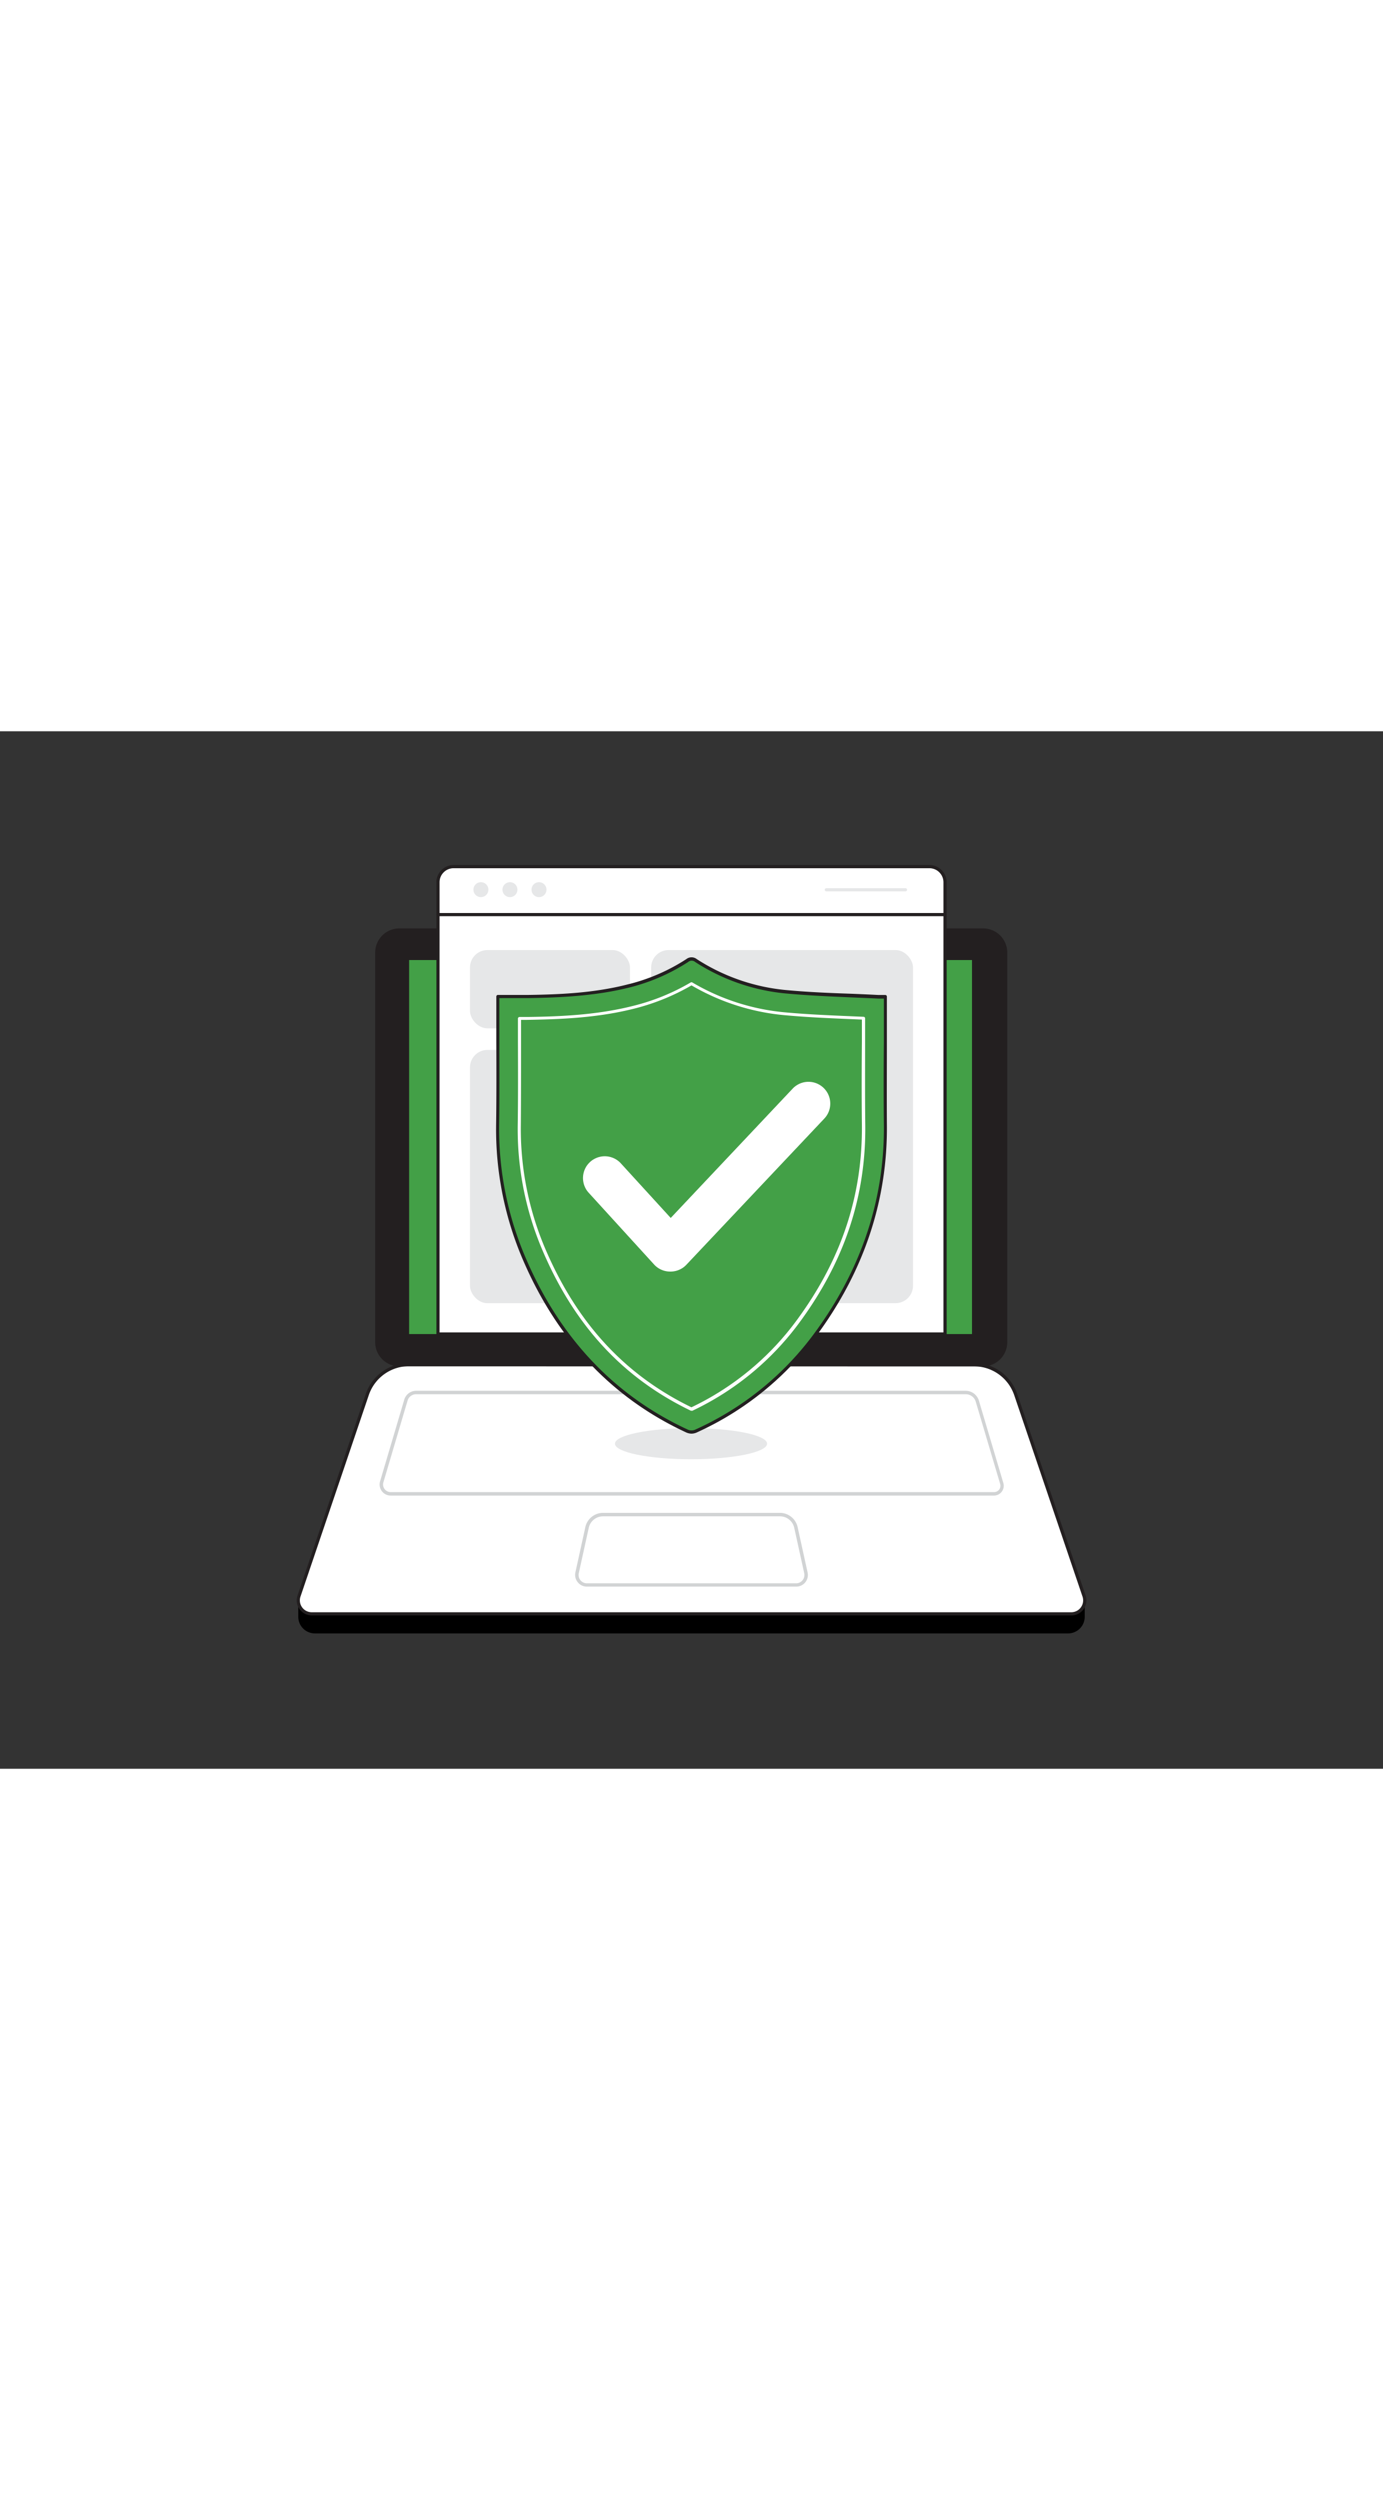 <svg xmlns="http://www.w3.org/2000/svg" viewBox="0 0 400 300" data-imageid="online-protection-flatline" imageName="Online protection" class="illustrations_image" style="width: 166px;"><rect x="0" y="0" width="400" height="300" fill="#333333" stroke="none"/><g id="_487_online_protection_flatline" data-name="#487_online_protection_flatline"><path d="M86.27,250.93H313.73a0,0,0,0,1,0,0v5.12a4.81,4.81,0,0,1-4.81,4.81H91.08a4.81,4.81,0,0,1-4.81-4.81v-5.12a0,0,0,0,1,0,0Z"/><path d="M309.84,255.2H90.16a3.89,3.89,0,0,1-3.68-5.14l19.74-58.25a12.76,12.76,0,0,1,12.09-8.67H281.69a12.76,12.76,0,0,1,12.09,8.67l19.74,58.25A3.89,3.89,0,0,1,309.84,255.2Z" fill="#fff"/><path d="M309.84,255.66H90.16a4.35,4.35,0,0,1-4.11-5.74l19.73-58.26a13.23,13.23,0,0,1,12.53-9H281.69a13.23,13.23,0,0,1,12.53,9L314,249.92a4.35,4.35,0,0,1-4.11,5.74ZM118.31,183.59A12.3,12.3,0,0,0,106.65,192L86.91,250.21a3.43,3.43,0,0,0,3.25,4.53H309.84a3.43,3.43,0,0,0,3.25-4.53L293.35,192a12.3,12.3,0,0,0-11.66-8.37Z" fill="#231f20"/><path d="M287.52,221H113a3.2,3.2,0,0,1-3.07-4.12l7-23.64a3.58,3.58,0,0,1,3.39-2.54h159a4,4,0,0,1,3.8,2.84l7.07,23.81a2.83,2.83,0,0,1-2.71,3.65Zm-167.2-29.3a2.56,2.56,0,0,0-2.43,1.82l-7,23.65A2.2,2.2,0,0,0,113,220H287.52a1.83,1.83,0,0,0,1.75-2.36l-7.07-23.82a3,3,0,0,0-2.84-2.12Z" fill="#d1d3d4"/><path d="M230.25,247.33h-60.5a3.36,3.36,0,0,1-2.65-1.27,3.39,3.39,0,0,1-.68-2.86l2.89-13.15A5.26,5.26,0,0,1,174.4,226h51.2a5.26,5.26,0,0,1,5.09,4.09l2.89,13.15a3.39,3.39,0,0,1-.68,2.86A3.36,3.36,0,0,1,230.25,247.33ZM174.4,227a4.23,4.23,0,0,0-4.11,3.31l-2.89,13.14a2.4,2.4,0,0,0,2.35,2.92h60.5a2.4,2.4,0,0,0,2.35-2.92l-2.89-13.14A4.23,4.23,0,0,0,225.6,227Z" fill="#d1d3d4"/><rect x="109" y="57.49" width="181.85" height="125.65" rx="6.51" fill="#231f20"/><path d="M284.33,183.64H115.51a7,7,0,0,1-7-7V64a7,7,0,0,1,7-7H284.33a7,7,0,0,1,7,7V176.62A7,7,0,0,1,284.33,183.64ZM115.51,58a6,6,0,0,0-6,6V176.62a6,6,0,0,0,6,6H284.33a6,6,0,0,0,6-6V64a6,6,0,0,0-6-6Z" fill="#231f20"/><rect x="118.33" y="66.15" width="162.8" height="108.15" fill="#43a047" class="target-color"/><path d="M131.2,39.14H268.8a4.52,4.52,0,0,1,4.52,4.52V174.28a0,0,0,0,1,0,0H126.67a0,0,0,0,1,0,0V43.67A4.52,4.52,0,0,1,131.2,39.14Z" fill="#fff"/><path d="M273.33,174.73H126.67a.45.45,0,0,1-.45-.45V43.67a5,5,0,0,1,5-5H268.8a5,5,0,0,1,5,5V174.28A.45.45,0,0,1,273.33,174.73Zm-146.2-.91H272.87V43.67a4.07,4.07,0,0,0-4.07-4.07H131.2a4.07,4.07,0,0,0-4.07,4.07Z" fill="#231f20"/><path d="M273.33,53.47H126.67a.46.46,0,0,1,0-.92H273.33a.46.46,0,0,1,0,.92Z" fill="#231f20"/><rect x="135.93" y="63.26" width="46.28" height="22.64" rx="5.05" fill="#e6e7e8"/><rect x="135.93" y="92.14" width="46.28" height="73.24" rx="5.05" fill="#e6e7e8"/><rect x="188.33" y="63.26" width="75.74" height="102.11" rx="5.05" fill="#e6e7e8"/><circle cx="139.09" cy="45.8" r="2.17" fill="#e6e7e8"/><circle cx="147.49" cy="45.8" r="2.17" fill="#e6e7e8"/><circle cx="155.89" cy="45.8" r="2.17" fill="#e6e7e8"/><path d="M261.88,46.29H239a.46.46,0,0,1-.46-.46.45.45,0,0,1,.46-.45h22.9a.45.45,0,0,1,.45.45A.46.46,0,0,1,261.88,46.29Z" fill="#e6e7e8"/><ellipse cx="199.86" cy="206" rx="22" ry="4.5" fill="#e6e7e8"/><path d="M256.05,76.84V79.2c0,11.44-.11,22.88,0,34.32.27,22.39-6.74,42.38-19.81,60.33a87.37,87.37,0,0,1-34.84,28.44,3.06,3.06,0,0,1-2.88,0c-22-10.23-37.05-27.06-46.63-49.07a94.53,94.53,0,0,1-8-39.54c.16-11.49,0-23,0-34.5V76.7c3.14,0,6.07,0,9,0,9.61-.14,19.17-.63,28.55-3a56,56,0,0,0,17.23-7.4,2,2,0,0,1,2.57,0,57.92,57.92,0,0,0,26.78,9.09c8.63.77,17.32,1,26,1.4C254.66,76.86,255.26,76.84,256.05,76.84Z" fill="#43a047" class="target-color"/><path d="M200,203.1a4,4,0,0,1-1.66-.41c-21.12-9.81-36.89-26.4-46.85-49.29a95.47,95.47,0,0,1-8-39.73c.11-8,.09-16.07.06-23.91,0-3.53,0-7.06,0-10.59V76.7a.47.47,0,0,1,.46-.46h2.94c2.06,0,4.06,0,6,0,9.15-.13,18.92-.58,28.44-3a55.21,55.21,0,0,0,17.09-7.34,2.45,2.45,0,0,1,3.07,0,57.35,57.35,0,0,0,26.57,9c6,.54,12.18.8,18.13,1,2.61.11,5.23.22,7.84.36.38,0,.77,0,1.21,0h.75a.46.46,0,0,1,.46.46V79.2c0,3.56,0,7.13,0,10.69,0,7.74-.05,15.75,0,23.63.26,21.73-6.43,42.12-19.89,60.6a88.16,88.16,0,0,1-35,28.59A3.83,3.83,0,0,1,200,203.1ZM144.42,77.16v2q0,5.3,0,10.59c0,7.84.06,15.95-.06,23.92a94.64,94.64,0,0,0,8,39.35c9.87,22.68,25.48,39.11,46.4,48.83a2.61,2.61,0,0,0,2.5,0,87.16,87.16,0,0,0,34.66-28.3c13.34-18.32,20-38.52,19.72-60.05-.09-7.88-.07-15.9,0-23.64q0-5.36,0-10.69V77.3h-.29c-.46,0-.87,0-1.27,0-2.61-.13-5.22-.24-7.83-.35-6-.26-12.13-.52-18.17-1.06a58.34,58.34,0,0,1-27-9.16,1.56,1.56,0,0,0-2.07,0,56.33,56.33,0,0,1-17.37,7.46C172,76.55,162.16,77,153,77.15c-2,0-4,0-6.06,0Z" fill="#231f20"/><path d="M200,196.46a.45.45,0,0,1-.2,0c-19.35-9.32-33.27-24.22-42.54-45.54a89.29,89.29,0,0,1-7.52-37.12c.12-8.05.09-16.17.06-24l0-6.73a.48.48,0,0,1,.46-.46l2.78,0c9.53-.14,19.74-.62,29.87-3.15a62.45,62.45,0,0,0,16.86-6.83.47.47,0,0,1,.46,0,64,64,0,0,0,27.32,8.69c6.18.56,12.42.82,18.45,1.08l3.77.16a.45.45,0,0,1,.44.45l0,7.07c0,7.72-.05,15.71.05,23.59.24,20.63-5.87,39.22-18.69,56.82a81.85,81.85,0,0,1-31.34,26A.43.43,0,0,1,200,196.46Zm-49.3-113,0,6.27c0,7.86,0,16-.06,24a88.37,88.37,0,0,0,7.43,36.75c9.16,21,22.87,35.75,41.91,45a81,81,0,0,0,30.79-25.63c12.7-17.43,18.76-35.84,18.51-56.27-.09-7.88-.07-15.88,0-23.61V83.37L246,83.23c-6-.26-12.29-.52-18.49-1.08A65,65,0,0,1,200,73.48a63.9,63.9,0,0,1-16.86,6.79c-10.23,2.55-20.51,3-30.09,3.17C152.28,83.46,151.5,83.46,150.72,83.46Z" fill="#fff"/><path d="M193.82,156.23h0a6.26,6.26,0,0,1-4.6-2l-19-20.84a6.3,6.3,0,0,1,9.3-8.5l14.47,15.84,35.31-37.44a6.3,6.3,0,0,1,9.17,8.64l-40,42.38A6.28,6.28,0,0,1,193.82,156.23Z" fill="#fff"/></g></svg>